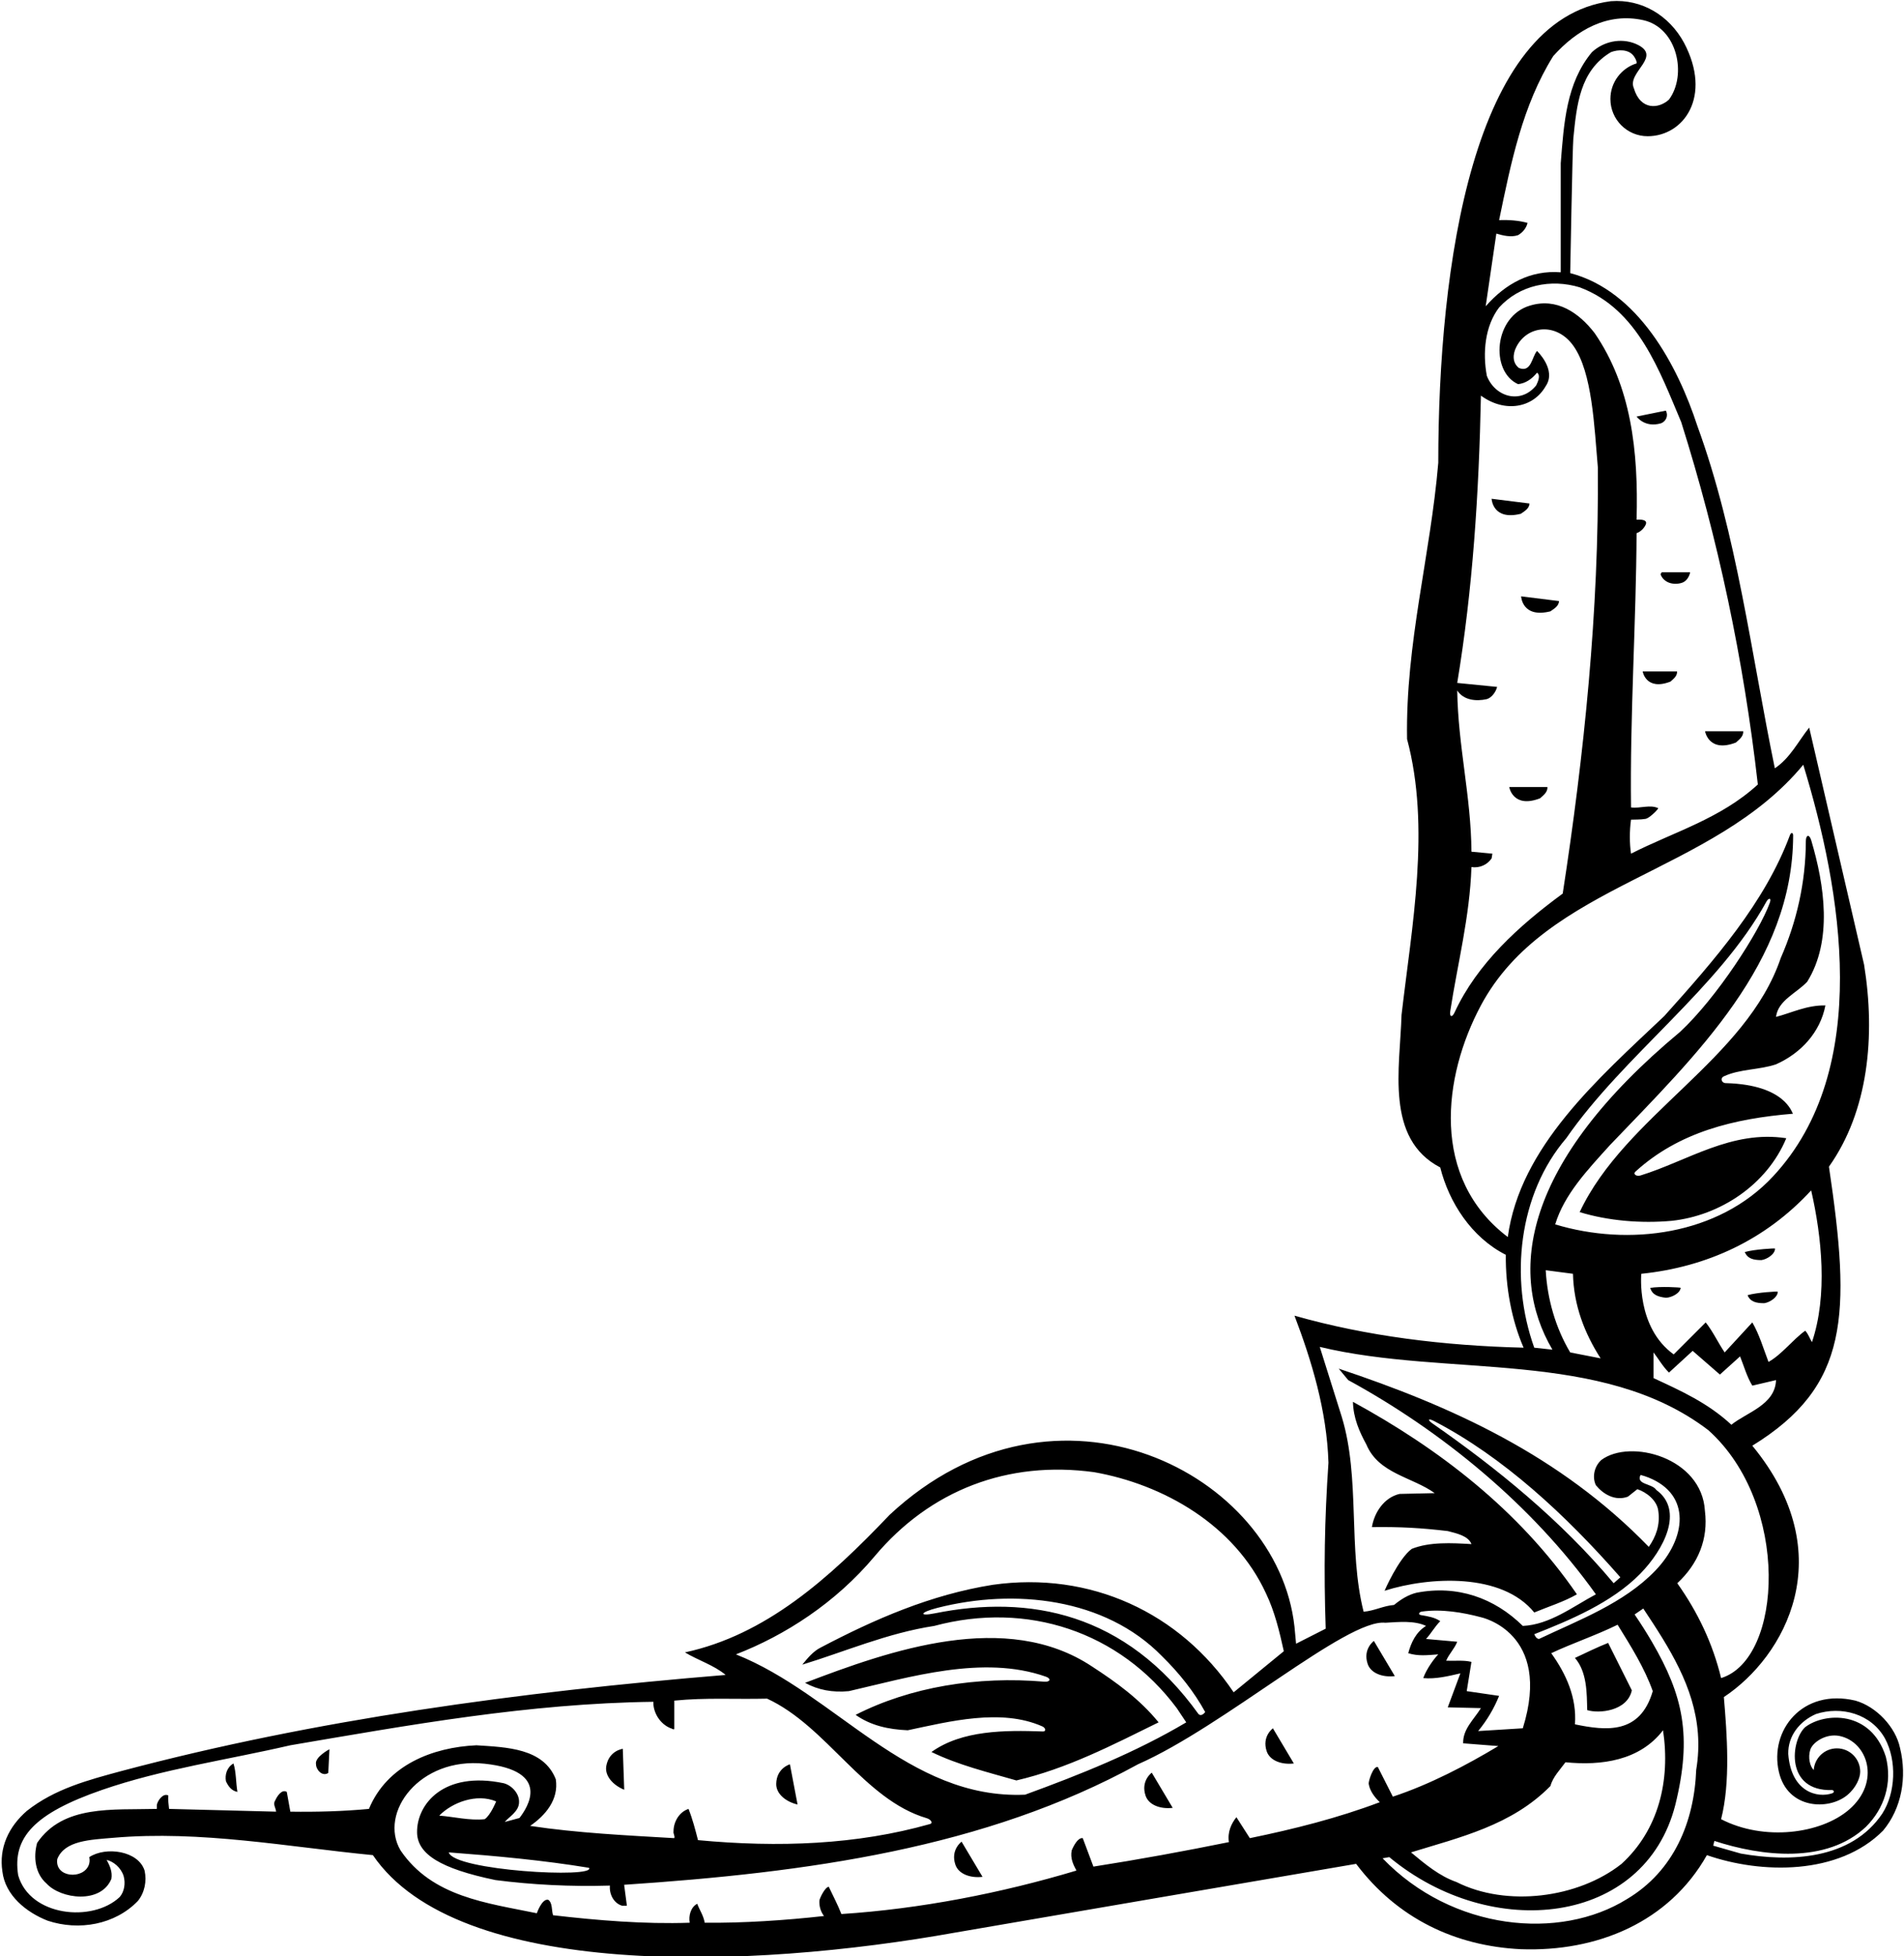 <?xml version="1.0" encoding="UTF-8"?>
<svg xmlns="http://www.w3.org/2000/svg" xmlns:xlink="http://www.w3.org/1999/xlink" width="482pt" height="495pt" viewBox="0 0 482 495" version="1.1">
<g id="surface1">
<path style=" stroke:none;fill-rule:nonzero;fill:rgb(0%,0%,0%);fill-opacity:1;" d="M 481 442.301 C 479.898 437 475 431.801 469.699 430.301 C 456.246 427.125 447.887 437.871 450.332 448.355 C 452.531 457.801 462.91 458.105 467.617 454.223 C 469.898 452.34 470.914 449.82 470.914 448.27 C 470.914 445.016 468.273 442.379 465.02 442.379 C 461.906 442.379 459.363 444.797 459.148 447.859 C 458.184 446.945 457.641 444.695 458.281 442.707 C 458.879 440.852 462.242 438.539 465.684 439.246 C 472.836 440.727 476.215 450.914 468.055 457.91 C 460.922 464.031 446.551 465.91 435.699 460.301 C 438.102 450.898 437.199 438.902 436.398 429.402 C 451.789 419.219 466.344 393.414 443.602 365.801 C 468.145 350.703 468.59 332.789 463 295.199 C 473 281.102 474.801 262.102 471.898 244.102 L 458 184.102 C 455.199 187.602 453.199 191.801 449.301 194.398 C 443.301 165.301 439.699 135.199 429.699 107.801 C 424.699 92.5 414.699 73.602 397.5 69.102 C 397.5 69.102 398.074 37.211 398.293 35.012 C 399.141 26.539 399.941 17.883 407.801 13.199 C 409.602 12.5 412.301 12.398 413.602 14.199 C 414.141 14.973 414.348 15.559 414.332 16.027 C 410.48 17.215 407.676 20.801 407.676 25.039 C 407.676 30.246 411.898 34.469 417.105 34.469 C 426.203 34.469 433.531 24.453 426.301 10.801 C 422.602 4 415.699 -0.301 407.801 0.301 C 372.945 4.77 364.102 67.145 364.102 117.102 C 362.102 140.699 355.801 162.699 356.199 187 C 362.199 209.398 357.398 234.398 354.801 256.801 C 354.398 270.301 350.602 288.102 364.602 295.398 C 366.801 304.199 372.5 313.102 381.199 317.5 C 381.102 325.699 382.699 334.102 385.699 341 C 365.5 340.5 346 338.102 327.699 332.898 C 332 344.199 335.898 356.898 336.301 370.102 C 335.301 384.699 335.102 397.199 335.602 412.098 L 328.102 415.902 L 327.699 411.598 C 323.457 372.754 267.422 343.961 225.199 383.301 C 209.801 399.5 193.801 413.699 173.398 418.098 C 176.699 420.098 180.699 421.301 183.699 423.801 C 131.398 428.098 79.699 435.098 30.801 448.102 C 22.301 450.398 13.898 452.602 6.801 458.199 C 2.199 462.199 -0.301 467.5 0.602 473.5 C 1.301 479.602 6.699 483.898 12.102 486 C 20 488.602 29.102 487 34.898 481 C 36.602 478.898 37.199 476 36.602 473.301 C 35.023 468.305 26.844 467.125 22.602 469.898 C 22.75 470.648 22.699 471.324 22.461 471.926 C 21 475.617 13.828 475.098 14.5 470.398 C 16.359 465.676 22.852 465.512 28.75 465.004 C 50.859 463.094 72.918 467.316 94.398 469.398 C 115.91 500.953 189.863 498.324 241.906 488.977 C 245.645 488.305 343.301 471.602 343.301 471.602 C 353.801 485.5 368.5 492.398 385 493.199 C 404.301 493.898 422.5 486.398 432.102 469.398 C 445.898 474.199 465.5 474.5 476.699 463.199 C 481.398 457.602 482.801 449.699 481 442.301 Z M 438.301 360.5 C 432.398 355 425.5 351.898 418.602 348.699 L 418.602 342.199 C 419.898 343.898 420.898 345.699 422.5 347.301 L 428.5 341.801 L 435.398 347.801 L 440.5 343.199 C 441.5 345.699 442.199 348.301 443.602 350.602 L 449.602 349.199 C 449.398 355.5 442.102 357.398 438.301 360.5 Z M 458.699 339.602 C 458.102 338.602 457.801 337.602 457 336.699 C 453.801 339 451.102 342.699 447.699 344.602 C 446.398 341.199 445.398 337.699 443.602 334.602 L 436.602 342.199 C 434.898 339.699 433.699 337 431.801 334.602 L 423.699 342.699 C 414.164 335.836 415.5 322.301 415.5 322.301 C 432 320.602 446.898 313.801 458.5 301.199 C 461.199 313 462.699 327.801 458.699 339.602 Z M 378.801 59.102 C 380.5 59.602 382.5 60.102 384.301 59.5 C 385.5 58.801 386.398 57.699 386.699 56.398 C 384.5 55.801 382.102 55.602 379.5 55.699 C 382.5 41.199 385.398 26.699 393.199 14.199 C 399.102 7.602 406.898 3.102 416 5.102 C 424.641 7.02 427.125 18.98 422.5 25.199 C 419.977 27.543 415.277 28.012 413.602 22.301 C 411.801 18.199 421.199 14.199 414.102 11.102 C 410.301 9.5 405.898 10.5 403 13.199 C 396.5 21 395.898 31.199 395.102 41.301 L 395.102 68.898 C 387.398 68.301 381.102 71.801 376.102 77.5 Z M 379.5 77.801 C 384.699 72.102 392.602 70.5 399.898 72.699 C 414.699 78.199 420.199 94.102 425.602 106.801 C 434.898 136.199 441.398 166.801 445 198.5 C 435.5 207.199 423.699 210.5 412.898 216 C 412.5 213.5 412.5 210.102 412.898 207.398 C 413.871 207.34 415.289 207.426 416.613 207.188 C 417.465 207.035 419.5 205.102 419.801 204.5 C 417.699 203.5 415.301 204.602 412.898 204.301 C 412.602 181.102 414.199 157.301 414.301 134.898 C 415.301 134.602 416.398 133.5 416.699 132.5 C 417 131.199 414.301 131.5 414.301 131.5 C 414.801 114.102 412.898 97.699 403.699 84.301 C 399.699 79.102 394.102 75.301 387.398 77.301 C 378.156 79.941 377.145 93.949 384.301 97.199 C 386.199 97 387.801 95.898 389.102 94.301 C 390.102 95 389.301 96.602 388.898 97.5 C 385.008 102.363 378.492 100.48 376.398 95.102 C 375.301 89.301 375.898 82.5 379.5 77.801 Z M 367.141 255.805 C 369.008 243.699 372.055 232.102 372.5 219.398 C 374.602 219.699 376.5 218.801 377.602 217.199 L 377.801 216 L 372.5 215.5 C 372.398 201.5 369.102 188.801 368.898 174.699 C 370.5 177.199 373.699 177.5 376.398 176.898 C 377.699 176.5 378.699 175 379 173.801 L 368.898 172.801 C 372.801 149.301 374.398 124.898 374.898 100.102 C 380.961 104.527 388.129 103.25 391.301 97.699 C 394.121 93.57 389.102 88.801 389.102 88.801 C 387.801 90.199 387.699 94.398 384.5 93.102 C 382.883 91.805 382.879 89.707 383.859 87.781 C 386.652 82.289 394.078 81.52 398.336 87.547 C 403.078 94.27 403.59 107.82 404.5 118.301 C 404.801 154.398 401 191.199 395.602 226.102 C 384.438 234.289 373.926 243.859 368.219 256.191 C 367.586 257.559 366.906 257.328 367.141 255.805 Z M 374.871 254.434 C 391.438 223.395 433.57 221.277 456.5 193.5 C 466.199 225.199 474.102 270.5 448.898 297.602 C 435 312.602 412.199 315.398 393.699 309.801 C 396 302.199 401.898 296 407.602 289.699 C 429.586 266.738 453.863 243.582 453.938 211.375 C 453.938 210.621 453.398 210.57 453.129 211.297 C 446.812 228.344 434.055 242.906 421.301 257.102 C 404.398 273.102 384.801 290.199 381.699 313 C 362.055 298.086 365.266 272.438 374.871 254.434 Z M 405.199 343.699 L 397.5 342.199 C 393.801 336 391.699 328.699 391.301 321.398 L 398.199 322.301 C 398.398 330.301 401.102 337.301 405.199 343.699 Z M 396.5 288 C 411.012 267.047 435.133 250.07 447.195 228.094 C 447.684 227.203 448.527 227.059 448.016 228.461 C 445.348 235.789 434.617 252.453 425.301 261.102 C 385.371 294.312 381.641 322.188 393 341.5 L 388.398 341 C 382.102 323.5 384.398 302.102 396.5 288 Z M 221.398 393.801 C 235.5 377 255.199 369.5 277 372.5 C 294.5 375.602 312.5 385.801 320.5 403.199 C 322.699 407.801 323.898 412.801 325 417.801 L 312.301 428.199 C 298.699 408 276 397.5 251.301 401 C 235.602 403.5 221.398 409.699 207.699 416.902 C 205.898 417.801 204.398 419.598 203.102 421.199 C 213.898 417.902 224.699 413.199 236.5 411.402 C 260 405.098 283.398 412.801 297.898 432.199 L 300.301 435.801 C 287.5 443.398 273.5 449 259.5 454.102 C 229.898 455.398 211.5 428.598 186.301 418.598 C 198.699 413.801 211.5 405.598 221.398 393.801 Z M 305.102 433.199 C 304.699 433.699 304 434.301 303.398 433.699 C 284.949 408.035 260.555 403.41 236.676 408.207 C 232.512 409.039 232.816 407.973 237.332 406.824 C 256.797 401.871 279.73 404.309 294.102 419 C 298.602 423.402 302.301 428.098 305.102 433.199 Z M 93.398 457.699 C 87 458.301 80.301 458.5 73.5 458.398 L 72.602 453.398 C 71.301 452.602 70.102 454.602 69.699 455.5 C 69 456.5 69.801 457.398 69.898 458.398 L 42.801 457.699 C 42.699 456.602 42.5 455.5 42.602 454.301 C 41.301 453.602 39.898 455.602 39.699 456.699 L 39.699 457.699 C 28.5 458 16 456.602 9.398 466.301 C 8.398 469.898 8.898 474.102 11.801 476.602 C 15.402 480.516 25.551 481.828 28.199 475.398 C 28.5 473.602 27.801 472.102 27 470.602 C 28.699 471 30.602 472.5 31.301 474.699 C 31.801 476.5 31.5 478.602 30.301 480 C 23.375 486.523 7.57 484.895 4.602 474.5 C 3.09 464.922 8.746 458.816 25.797 452.906 C 41.031 447.625 57.539 445.297 73.5 441.602 C 103.5 436.5 133.801 431 165.398 430.598 C 165.301 433.199 167 436.199 169.801 437.301 C 170.102 437.301 170.301 437.699 170.699 437.5 L 170.699 430.301 C 178.801 429.5 185.801 430 194.199 429.801 C 209.383 436.828 218.68 455.363 234.602 460.051 C 235.672 460.363 236.258 461.293 235.434 461.527 C 216.934 466.773 197.09 467.516 176.699 465.602 C 176 462.898 175.301 460.199 174.301 457.699 C 171.898 458.5 170.5 461 170.5 463.398 C 170.398 464 170.898 464.5 170.699 465.102 C 158.699 464.398 146.102 463.801 134.199 462 C 138 459.398 141.5 455.398 140.699 450.199 C 137.602 442.301 128.199 442.102 120.602 441.602 C 109.5 442.102 98 446.602 93.398 457.699 Z M 149.102 472.602 C 151 475.332 114.836 473.332 113.602 468.699 C 125.602 469.602 137.5 470.699 149.102 472.602 Z M 111.199 459.398 C 114.398 456.102 120.602 453.699 125.602 455.801 C 125.602 455.801 124.199 459.301 122.699 460.301 C 118.898 460.699 115 459.699 111.199 459.398 Z M 316.398 465.102 L 313 459.801 C 311.699 461.398 310.699 463.602 311.102 466.102 C 299.801 468.398 288.301 470.5 276.801 472.301 L 274.102 465.102 C 272.898 464.898 271.801 467 271.301 468.199 C 270.898 470.199 271.699 471.801 272.5 473.301 C 253.5 479 233 483 213 484.301 C 212.102 482 210.898 479.699 209.801 477.398 C 208.801 477.5 207.465 480.418 207.434 480.891 C 207.344 482.305 207.773 483.75 208.602 484.801 C 198.801 485.898 188.102 486.602 178.398 486.5 C 178.102 484.699 177.102 483.301 176.5 481.699 C 174.801 482.602 174.301 484.801 174.602 486.5 C 163.102 486.898 151.199 485.898 140 484.602 C 139.602 483.301 139.898 481.5 138.801 480.699 C 137.199 480.301 135.898 484.102 135.898 484.102 C 123.301 481.5 109.398 480 101.398 468.199 C 95.789 458.688 106.219 444.512 122.676 446.262 C 139.652 448.07 133.602 457.301 131.5 460 L 127.801 461 C 128.699 459.801 131.398 458.398 131.398 456 C 131.5 453.801 129.5 451.699 127.5 451.199 C 112.27 448.004 105.465 456.547 105.582 463.672 C 105.672 469.133 111.477 472.801 125.398 475.699 C 134.699 476.898 144.398 477.398 154.398 477.102 C 154.199 479.301 155.398 481.602 157.5 482.199 L 158.699 482.199 L 158 476.898 C 204.301 473.801 249.301 467.699 288.102 446.398 C 309.898 436.801 341 409.5 350.699 410.598 C 354.102 410.402 358.102 410 361 411.402 C 358.398 413 357.199 415.699 356.5 418.301 C 359 419.098 361.398 418.801 364.102 418.598 C 363.102 419.598 361.102 422.301 360.301 424.598 C 363.398 424.902 366.699 424.098 369.699 423.402 L 366.5 432 L 374.898 432.199 C 373.102 435.098 370.301 437.5 370.398 441.102 L 379.301 441.801 C 371.301 446.602 362 451.5 352.602 454.602 L 348.801 447.102 C 347.602 446.801 346.398 450.742 346.488 451.344 C 346.75 453.148 348.023 454.801 349.301 456 C 338.699 460 327.602 462.801 316.398 465.102 Z M 415.215 398.215 C 421.227 392.082 426.391 382.18 419.301 377 C 418.199 375.301 414.102 375.699 415.301 373.199 C 415.973 373.367 416.652 373.586 417.324 373.855 C 428.23 378.211 426.863 389.273 419.062 397.395 C 411.066 405.719 399.555 409.961 389.602 414.699 C 388.898 414.598 388.699 414.098 388.398 413.5 C 397.156 410.051 407.984 405.586 415.215 398.215 Z M 408.5 400.598 C 395.188 384.703 378.977 371.535 362.617 360.16 C 361.277 359.23 361.578 358.805 363.051 359.57 C 380.566 368.656 396.363 383.324 410.199 399.098 Z M 392.699 418.301 C 398 415.801 404 413.801 409.5 411.098 C 412.898 416.598 416.301 422 418.398 427.902 C 415.195 438.883 406.625 437.941 398.699 436.301 C 399.199 429.598 396.5 423.598 392.699 418.301 Z M 392.5 451.898 C 393.102 449.602 395 447.699 396.301 445.898 C 405.398 446.801 415.102 445.5 421 437.801 C 422.898 450.5 419.898 463 410.5 471.602 C 399.5 480.301 381.398 482.602 368.699 476.199 C 364.398 474.699 360.801 471.699 357.199 468.699 C 369.5 464.898 382.699 461.898 392.5 451.898 Z M 385.5 437.301 C 381.801 437.5 378 437.801 374.199 438 C 376.5 435.199 378.199 432.301 379.5 429.098 L 371.301 427.902 L 372.5 420.5 C 370.5 420 368.199 420.301 366.102 420.199 C 366.801 418.5 368.199 417.199 368.898 415.402 L 361 414.699 C 362.301 413.301 363.199 411.598 364.602 410.199 C 363.148 409.184 361.379 408.957 359.641 408.645 C 358.984 408.523 359.203 407.871 359.969 407.766 C 364.957 407.074 370.305 407.984 374.898 409.199 C 374.898 409.199 393.07 413.012 385.5 437.301 Z M 429.398 447.801 C 428.898 460.898 423.801 473.398 411.898 480.5 C 394.895 491.094 367.672 488.551 350 470.199 L 351.699 469.898 C 377.652 491.434 416.336 487.188 424.102 456.699 C 428.418 439.215 426.074 428.969 418.215 415.473 C 416.836 413.109 415.363 410.781 413.801 408.5 L 416 407 C 417.664 409.504 419.32 412.02 420.883 414.57 C 426.934 424.453 431.547 434.926 429.398 447.801 Z M 424.602 400.598 C 429.898 395.699 432.5 389.398 431.602 382.301 C 430.852 368.797 412.738 363.969 405.398 369.398 C 403.602 371 403 373.699 404 375.801 C 405.801 378 408.801 379.898 412.102 378.699 L 414.5 376.801 C 416.898 377.602 419.5 379.699 419.801 382.301 C 420.301 385.898 419.199 388.801 417.398 391.398 C 394.898 368.199 367.398 355.801 338.898 346.301 L 341.301 349.199 C 364.801 362 387.801 380.699 404 403.402 C 398.199 406.5 392.301 411.098 385.5 411.402 C 378.301 404.301 368.898 401 358.602 403 C 356.5 403.5 354.602 404.699 352.898 406.098 C 350.199 406.301 347.898 407.598 345.199 407.801 C 341.199 392 344.398 374.102 339.699 358.602 L 334.102 340.801 C 366.602 348.602 405.398 341.199 432.5 361.898 C 453.234 380.504 451.355 419.785 435.699 424.598 C 433.602 415.902 429.801 407.902 424.602 400.598 Z M 476.5 458.898 C 468.602 470.602 453.102 471.199 440.699 469 L 433.699 467 L 434 465.801 C 445.898 469.699 462.398 471.699 472.398 462.199 C 477 457.602 479.102 451.199 477.398 444.5 C 473.641 432.691 461.926 433.266 457 437 C 453.309 440.32 451.836 453.332 463.82 452.926 C 464.309 452.988 464.398 453.551 463.855 453.738 C 460.113 455.035 453.426 453.465 452.699 443.801 C 452.602 439.199 455.602 435.5 459.699 433.699 C 466.102 431.598 473.699 433.598 477.199 439.902 C 480.199 445.5 479.898 453.602 476.5 458.898 Z M 414.301 105.398 C 416.801 104.898 419.301 104.398 421.699 103.898 C 422.398 105.102 421.801 106.602 420.5 107.102 C 416.359 108.344 414.301 105.398 414.301 105.398 Z M 377.602 126.199 L 387.199 127.398 C 387.102 128.699 386 129.301 385 130 C 377.82 131.797 377.602 126.199 377.602 126.199 Z M 420.664 144.801 L 427.867 144.801 C 427.664 145.898 426.867 147.199 425.664 147.5 C 423.664 148.102 421.164 147.5 420.367 145.301 Z M 450.801 242.398 C 454.785 233.305 457.117 223.383 457.152 212.832 C 457.156 211.203 458.035 210.996 458.523 212.641 C 461.883 223.961 463.961 238.008 457.5 248.398 C 454.801 251.301 450.102 253.102 449.602 257.301 C 453.5 256.301 457.398 254.301 462.102 254.398 C 460.801 261.199 455.898 266.5 449.602 269.301 C 445.395 270.73 440.43 270.457 436.41 272.336 C 435.367 272.82 435.812 274.117 437.012 274.062 C 452 274.5 453.602 281.602 453.898 281.801 C 439.059 283.027 425.02 286.402 413.984 296.48 C 413.348 297.066 414.246 297.75 415.309 297.422 C 427.25 293.727 438.332 285.887 452.199 288 C 447.301 299.801 435.398 307.602 423.199 308.898 C 415.398 309.602 407.102 308.898 399.898 306.699 C 411.398 282.199 442.102 268.102 450.801 242.398 Z M 445.914 318.836 C 443.914 318.836 442.398 318.5 441.699 316.801 C 444.102 316.102 449.344 315.812 449.348 315.914 C 449.383 317.309 447.312 318.648 445.914 318.836 Z M 345.898 365.5 C 344.102 362.199 342.602 358.801 342.5 354.699 C 364.102 366.5 384.398 381.898 399.199 403.402 C 395.898 405.301 392 406.5 388.398 408 C 380.199 397.902 361.898 398.902 350.5 402.5 C 350.5 402.5 354 394.398 357.398 391.898 C 361.898 390.102 367.5 390.398 372.5 390.699 C 371.699 388.602 368.801 388 366.5 387.398 C 359.699 386.602 354.5 386.301 347.301 386.398 C 347.898 382.699 350.398 378.898 354.301 378 L 363.199 377.801 C 357.5 373.699 349 372.898 345.898 365.5 Z M 263.859 436.82 C 253.414 432.195 240.297 435.59 229.801 437.801 C 224.898 437.598 220.398 436.598 216.602 433.902 C 230.461 426.832 247.438 424.062 264.363 425.512 C 265.879 425.641 266.164 424.734 264.758 424.238 C 248.867 418.637 230.152 424.406 214.898 427.902 C 210.699 428.301 207.102 427.598 203.801 425.801 C 225.301 417.598 254.699 407.199 276.5 421.699 C 282.5 425.598 288.5 429.902 293.301 435.801 C 281.699 441.5 270.199 447.5 257.301 450.5 C 250 448.398 242.602 446.602 235.801 443.301 C 243.531 437.777 254.316 437.762 264.016 438.105 C 264.852 438.137 264.762 437.219 263.859 436.82 Z M 346.234 421.035 C 344.938 417.25 347.801 415.199 347.801 415.199 L 353.102 424.098 C 349.98 424.469 347.035 423.371 346.234 421.035 Z M 401.801 432.699 C 401.699 428.5 401.801 423.098 398.699 419.5 C 401.5 418.199 404.301 416.801 407.102 415.699 L 413.102 427.699 C 411.953 432.98 404.758 433.641 401.801 432.699 Z M 83.398 442.602 L 83.102 448.602 C 81.602 449.602 80 447.801 80 446.398 C 79.602 444.602 83.398 442.602 83.398 442.602 Z M 59.102 446.199 C 59.801 448.398 59.699 451 60.102 453.398 C 58.602 453.102 57.801 452 57.199 450.699 C 56.898 449.102 57.398 447.199 59.102 446.199 Z M 385.074 150.891 L 394.676 152.09 C 394.574 153.391 393.477 153.988 392.477 154.688 C 385.297 156.484 385.074 150.891 385.074 150.891 Z M 382.062 199.137 L 391.734 199.133 C 391.797 200.438 390.781 201.168 389.875 201.988 C 382.973 204.66 382.062 199.137 382.062 199.137 Z M 415.844 169.895 L 424.551 169.895 C 424.605 171.066 423.691 171.723 422.879 172.461 C 416.664 174.867 415.844 169.895 415.844 169.895 Z M 431.633 185.027 L 441.305 185.027 C 441.367 186.332 440.352 187.062 439.445 187.883 C 432.543 190.555 431.633 185.027 431.633 185.027 Z M 450.039 326.824 C 450.078 328.219 448.008 329.555 446.613 329.742 C 444.613 329.742 443.098 329.41 442.395 327.711 C 444.797 327.008 450.039 326.719 450.039 326.824 Z M 425.461 325.848 C 425.34 327.238 423.129 328.336 421.723 328.363 C 419.734 328.137 418.266 327.637 417.762 325.867 C 420.227 325.441 425.469 325.742 425.461 325.848 Z M 322.238 437.305 L 327.539 446.203 C 324.418 446.57 321.473 445.477 320.672 443.137 C 319.379 439.355 322.238 437.305 322.238 437.305 Z M 291.57 448.531 L 296.871 457.434 C 293.75 457.801 290.809 456.707 290.008 454.367 C 288.711 450.586 291.57 448.531 291.57 448.531 Z M 243.426 465.992 L 248.727 474.891 C 245.605 475.258 242.66 474.164 241.859 471.824 C 240.566 468.043 243.426 465.992 243.426 465.992 Z M 196.5 451.359 C 196.578 447.359 199.969 446.414 199.969 446.414 L 201.902 456.59 C 198.844 455.867 196.453 453.828 196.5 451.359 Z M 153.48 446.855 C 154.168 442.918 157.66 442.496 157.66 442.496 L 158.023 452.848 C 155.113 451.668 153.059 449.289 153.48 446.855 "/>
</g>
</svg>
